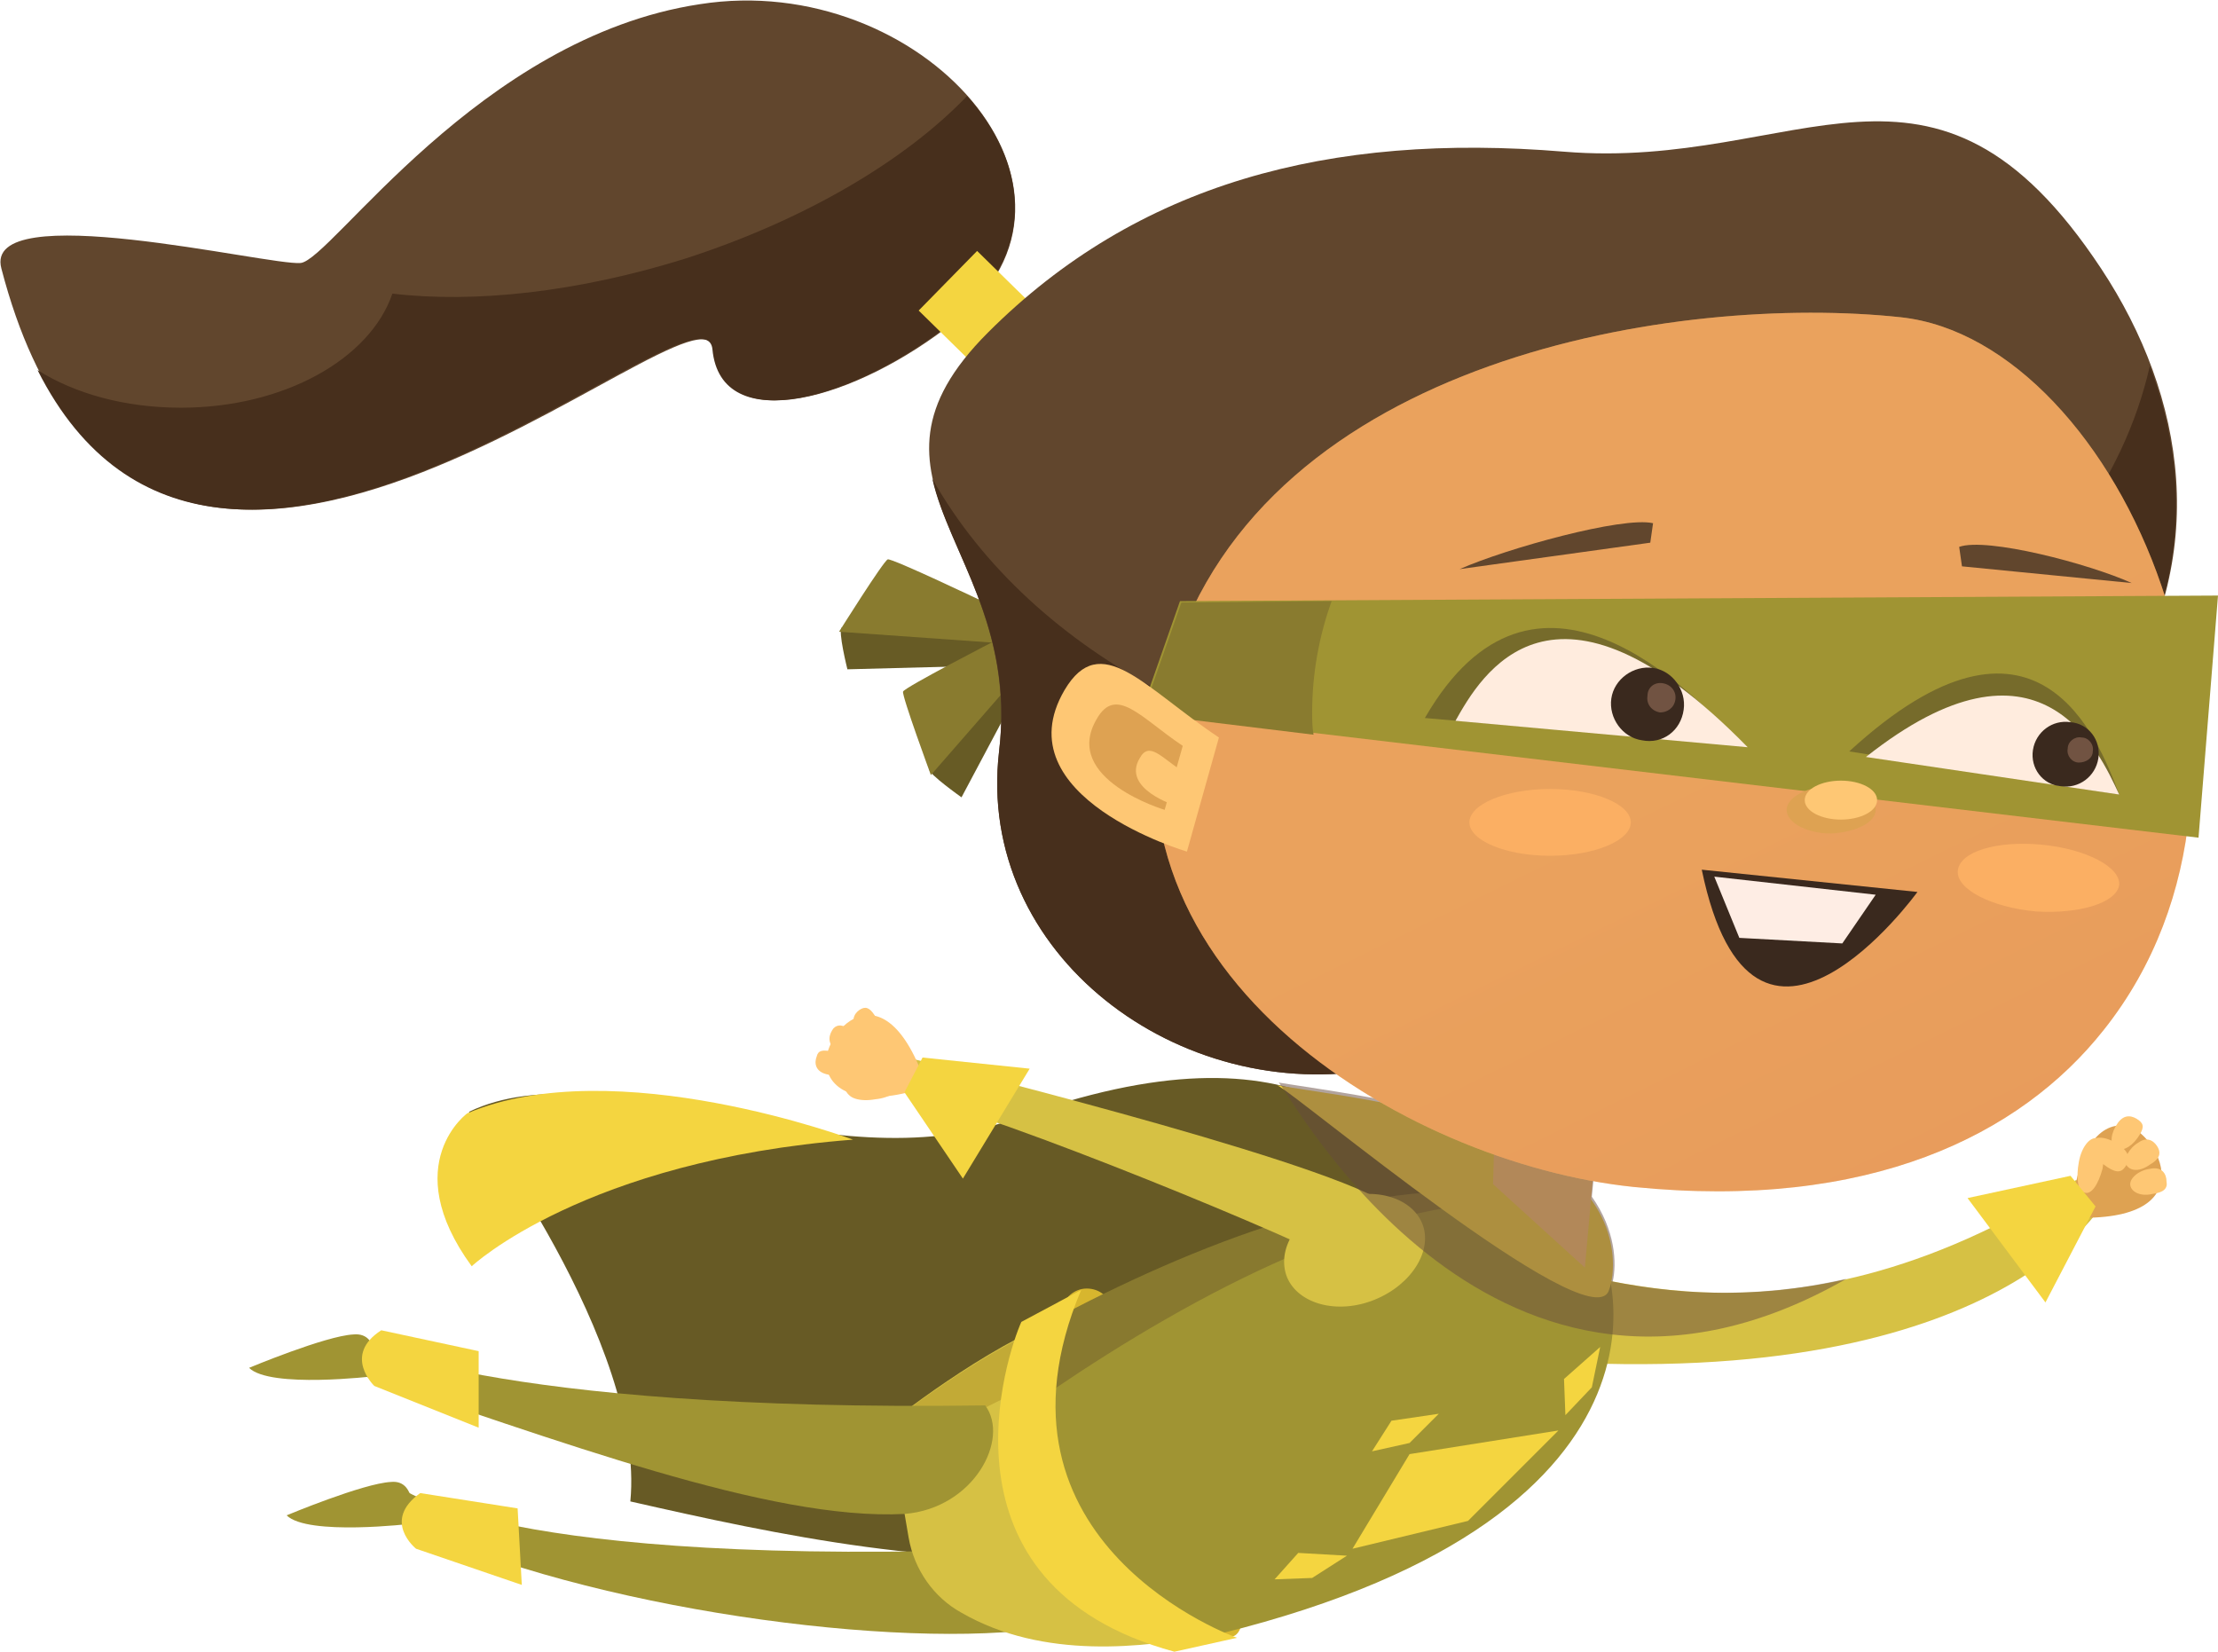 <?xml version="1.0" encoding="utf-8"?>
<!-- Generator: Adobe Illustrator 22.1.0, SVG Export Plug-In . SVG Version: 6.00 Build 0)  -->
<svg version="1.1" id="Layer_1" xmlns="http://www.w3.org/2000/svg" xmlns:xlink="http://www.w3.org/1999/xlink" x="0px" y="0px"
	 width="159.4px" height="118.7px" viewBox="0 0 159.4 118.7" style="enable-background:new 0 0 159.4 118.7;" xml:space="preserve"
	>
<style type="text/css">
	.st0{fill:#61462D;}
	.st1{fill:#472F1C;}
	.st2{fill:#F4D540;}
	.st3{fill:#675A25;}
	.st4{fill:#A09433;}
	.st5{fill:#D6C144;}
	.st6{fill:#C2AA36;}
	.st7{fill:#D7B62E;}
	.st8{fill:#88792F;}
	.st9{fill:#FEC774;}
	.st10{fill:#DEA252;}
	.st11{opacity:0.5;fill:#674A3E;}
	.st12{fill:#675B25;}
	.st13{fill:#897B2F;}
	.st14{filter:url(#Adobe_OpacityMaskFilter);}
	.st15{filter:url(#Adobe_OpacityMaskFilter_1_);}
	.st16{mask:url(#SVGID_1_);fill:url(#SVGID_2_);}
	.st17{opacity:0.3;fill:url(#SVGID_3_);}
	.st18{fill:#766B2B;}
	.st19{fill:#FFECDE;}
	.st20{fill:#3A291E;}
	.st21{fill:#715342;}
	.st22{fill:#FEEDE4;}
	.st23{fill:#FBAF63;}
</style>
<g>
	<path class="st0" d="M68.6,23.1c-7,5.6-16.7,8.4-17.3,2s-41.1,33-51.2-5.8c-1.4-5.2,19.2-0.2,21.5-0.4c2.2-0.2,12.8-16.2,28.7-18.6
		C66.2-2.2,80.4,13.7,68.6,23.1z"/>
	<path class="st1" d="M69.5,6.9c-4.4,4.6-11.6,8.9-20.3,11.7c-7.7,2.4-15.1,3.2-21,2.5c-1.6,4.7-7.8,8.2-15.2,8.2
		c-4,0-7.6-1-10.3-2.7c13.1,26,47.9-7.5,48.5-1.5c0.6,6.4,10.3,3.6,17.3-2C74.6,18.3,73.9,11.8,69.5,6.9z"/>
	<rect x="67.4" y="19.2" transform="matrix(0.7 -0.714 0.714 0.7 5.133 57.001)" class="st2" width="6" height="6.4"/>
	<path class="st3" d="M107.3,89.3C100,81.5,94,72.8,72.9,80.4c-13.6,4.9-29.4-5.2-39.2-0.5c0,0,12.7,16.7,11.6,28
		C66,112.6,96.8,119.1,107.3,89.3z"/>
	<path class="st4" d="M74.3,117.1c-11.4,1.4-33.9-1.9-45.9-8l0.1-2.4c0,0,5.9,5.7,41.7,4.7L74.3,117.1z"/>
	<path class="st5" d="M108.9,90.9c4.3-0.5,18.4,7.8,40.3-6.1l2.2,1.3c0,0-7.2,13.9-40.7,11.7C102.5,97.3,108.9,90.9,108.9,90.9z"/>
	<path class="st5" d="M87,117.5c-4.8,0.9-12,1.8-17.9-1.6c-2-1.1-3.4-3.1-3.8-5.4l-1.4-8.2c0,0,6.8-5.5,12.7-7.7l11.2,22.8"/>
	<path class="st6" d="M73.7,99.8c1.5-0.6,3-1.2,4.5-1.6l-1.7-3.5c-5.8,2.2-12.7,7.7-12.7,7.7l0.5,2.9C67,103.2,70.2,101.3,73.7,99.8
		z"/>
	<path class="st7" d="M89.3,116.1c0-0.9-0.4-1.5-0.9-1.5c-0.5,0-0.9,0.7-0.9,1.5s0.4,1.5,0.9,1.5C88.9,117.7,89.3,117,89.3,116.1z"
		/>
	<path class="st7" d="M79.8,94.1c0-0.9-0.8-1.5-1.7-1.5c-0.9,0-1.7,0.7-1.7,1.5s0.8,1.5,1.7,1.5C79.1,95.7,79.8,95,79.8,94.1z"/>
	<path class="st4" d="M87.7,117.4c-4.7,1-19.1-11.5-11.2-22.9c10.9-5.7,27.5-12.4,37.4-6.5C116.4,89.9,122.5,108.8,87.7,117.4z"/>
	<path class="st8" d="M75.8,99.8c9.6-6.5,23.8-14.4,34.9-13.3c-10-3.1-24.4,2.8-34.2,7.9c-2.1,3.1-2.6,6.2-2.2,9.2
		C74.6,102.4,75.1,101.1,75.8,99.8z"/>
	<path class="st5" d="M102.2,87.9c-0.8-1.9-3.6-2.7-6.3-1.6c-2.7,1.1-4.2,3.5-3.4,5.5c0.8,1.9,3.6,2.7,6.3,1.6
		C101.5,92.3,103,89.8,102.2,87.9z"/>
	<path class="st2" d="M115.6,92.8c0.6-1.4,1-6.6-5.2-9.9c-6.2-3.3-13.1-4-18.6-4.9C93,78.5,114.1,96.2,115.6,92.8z"/>
	<polygon class="st9" points="113.9,91.1 107.3,85.1 107.5,78.1 115,78.9 	"/>
	<path class="st5" d="M96.9,91.1c-2.9-1.8-25.2-11-31.4-12.3l0.1-2.7c0,0,28.6,7,33.9,10.3C104.9,89.7,96.9,91.1,96.9,91.1z"/>
	<polygon class="st2" points="97.2,111.3 101.3,104.5 112,102.8 105.5,109.3 	"/>
	<polygon class="st2" points="98.6,104.3 100,102.1 103.4,101.6 101.3,103.7 	"/>
	<polygon class="st2" points="112.5,101.7 112.4,99.1 115,96.8 114.4,99.7 	"/>
	<polygon class="st2" points="91.6,113.5 93.3,111.6 96.8,111.8 94.3,113.4 	"/>
	<path class="st4" d="M29.6,109.5c0,0-7.5,0.9-9-0.6c0,0,5.5-2.3,7.5-2.4C30.1,106.3,29.6,109.5,29.6,109.5z"/>
	<path class="st4" d="M65,108.8c-9.7,0.5-24.9-5.3-39.7-10.2l0.2-2.3c0,0,9.5,5.2,45.3,4.7C72.6,103.4,70,108.4,65,108.8z"/>
	<path class="st4" d="M26.9,98.9c0,0-7.5,0.9-9-0.6c0,0,5.5-2.3,7.5-2.4C27.5,95.7,26.9,98.9,26.9,98.9z"/>
	<path class="st2" d="M73.4,95c-1,2.2-6.7,18.9,11,23.7l4.5-1c0,0-18.9-6.7-11.2-25L73.4,95z"/>
	<path class="st2" d="M33.9,91c0,0,8.1-7.6,27.4-9.1c0,0-17.1-6.4-27.7-1.9C33.7,79.9,28.5,83.6,33.9,91z"/>
	<path class="st2" d="M26.9,99.6c0,0-2.3-2.2,0.5-4l7,1.5v5.5L26.9,99.6z"/>
	<path class="st2" d="M29.9,111.3c0,0-2.5-2,0.3-4l7,1.1l0.3,5.5L29.9,111.3z"/>
	<path class="st10" d="M148.9,87.5c0.2-4.5,1.8-6.9,3.9-6.6C155,81.3,158.7,87.9,148.9,87.5z"/>
	<path class="st9" d="M151.1,84c0.2-1.1,0.1-2.1-0.4-2.2c-0.5-0.1-1.1,0.6-1.3,1.7c-0.2,1.1-0.1,2.1,0.4,2.2
		C150.3,85.9,150.8,85.1,151.1,84z"/>
	<path class="st9" d="M151.2,83.7c0.8,0.6,1.2,0.6,1.5,0.2c0.3-0.4,0.5-1-0.4-1.6c-0.8-0.6-1.7-0.7-2-0.3
		C149.9,82.3,150.3,83.1,151.2,83.7z"/>
	<path class="st9" d="M153.6,81.8c0.5-0.7,0.5-1,0.1-1.3c-0.4-0.3-1-0.5-1.5,0.2c-0.5,0.7-0.6,1.5-0.2,1.8
		C152.4,82.8,153.1,82.5,153.6,81.8z"/>
	<path class="st9" d="M154.5,83.7c0.7-0.4,0.8-0.8,0.6-1.2c-0.2-0.4-0.7-0.9-1.4-0.4c-0.7,0.4-1.1,1.2-0.9,1.6
		C153.1,84.2,153.8,84.2,154.5,83.7z"/>
	<path class="st9" d="M154.7,85.8c0.8-0.1,1.1-0.4,1-0.9c0-0.5-0.3-1.1-1.2-0.9c-0.8,0.1-1.5,0.7-1.4,1.2
		C153.2,85.7,153.9,86,154.7,85.8z"/>
	<path class="st9" d="M66.6,78.1c-4,1.4-6.8,0.7-7.2-1.4C58.9,74.5,63.5,68.8,66.6,78.1z"/>
	<path class="st9" d="M62.7,77.2c-1.1,0.1-1.9,0.7-1.8,1.2c0,0.5,0.9,0.8,2,0.6c1.1-0.1,1.9-0.7,1.8-1.2
		C64.6,77.4,63.7,77.1,62.7,77.2z"/>
	<path class="st9" d="M62.3,77.3c0.2-1,0.1-1.3-0.3-1.5c-0.5-0.2-1.1-0.1-1.3,0.9c-0.2,1,0,1.9,0.4,2C61.6,78.9,62.1,78.3,62.3,77.3
		z"/>
	<path class="st9" d="M59.9,75.6c-0.8-0.2-1.1-0.1-1.2,0.3c-0.2,0.5-0.1,1.1,0.7,1.3c0.8,0.2,1.5,0.1,1.7-0.4
		C61.1,76.4,60.6,75.8,59.9,75.6z"/>
	<path class="st9" d="M61.2,74.1c-0.6-0.5-1-0.5-1.3-0.2c-0.3,0.4-0.5,1,0.1,1.5c0.6,0.5,1.4,0.7,1.7,0.3
		C62.1,75.3,61.9,74.6,61.2,74.1z"/>
	<path class="st9" d="M63,73.2c-0.4-0.7-0.7-0.9-1.1-0.7c-0.4,0.2-0.8,0.7-0.4,1.4c0.4,0.7,1.1,1.2,1.5,1
		C63.4,74.7,63.4,73.9,63,73.2z"/>
	<polygon class="st2" points="141.4,86.1 147,93.6 150.6,86.7 148.8,84.5 	"/>
	<polygon class="st2" points="69.2,84.7 74,76.8 66.3,76 65,78.5 	"/>
	<path class="st11" d="M132.7,91.9c-7,1.6-12.7,1-16.8,0.2c0.3-1.3,0.2-3.7-1.5-6.1l0.7-7.2l-7.5-0.8l-0.1,3.3
		c-5-2-11.2-2.8-15.6-3.5C92.8,78.7,107.5,106.3,132.7,91.9z"/>
	<path class="st12" d="M73.9,44.7c0,0-7,10.3-7.1,10.6c-0.1,0.3,2.3,2,2.3,2l5.8-10.9L73.9,44.7z"/>
	<path class="st12" d="M73.4,44c0,0-12.6,0.9-12.9,1.1c-0.3,0.2,0.4,3,0.4,3l11.5-0.3L73.4,44z"/>
	<path class="st13" d="M71.6,46c0,0-6.6,3.4-6.7,3.7c-0.1,0.3,2,6,2,6l7.5-8.6L71.6,46z"/>
	<path class="st13" d="M70.8,43.3c0,0-6.7-3.2-7-3.1c-0.3,0.1-3.5,5.2-3.5,5.2l11.3,0.8L70.8,43.3z"/>
	<path class="st0" d="M99.1,76.8c-14.3,2.7-29-8.2-27.3-22.8c1.7-14.6-11.5-19.4-0.8-30.1c10.7-10.7,24.5-14.4,41.4-13
		c16.9,1.4,26.5-9.9,38.6,8.4S158.8,65.6,99.1,76.8z"/>
	<path class="st1" d="M154.5,26.3c-3.8,16.8-22.6,29.5-45.3,29.5C90.3,55.8,74.1,47,67,34.4c1.2,5.3,5.9,10.6,4.8,19.6
		c-1.7,14.6,13,25.5,27.3,22.8C151.7,66.9,161.2,44.1,154.5,26.3z"/>
	<path class="st9" d="M117.4,85.3c-16.5-1.7-40-15.8-33.2-37.7c6.8-22,36.6-26.5,52.4-24.8c15.8,1.7,29.3,32.7,14.6,51.2
		C145.2,81.6,134.3,87,117.4,85.3z"/>
	<defs>
		<filter id="Adobe_OpacityMaskFilter" filterUnits="userSpaceOnUse" x="83" y="22.5" width="74.5" height="63.1">
			<feFlood  style="flood-color:white;flood-opacity:1" result="back"/>
			<feBlend  in="SourceGraphic" in2="back" mode="normal"/>
		</filter>
	</defs>
	<mask maskUnits="userSpaceOnUse" x="83" y="22.5" width="74.5" height="63.1" id="SVGID_1_">
		<g class="st14">
			<defs>
				<filter id="Adobe_OpacityMaskFilter_1_" filterUnits="userSpaceOnUse" x="83" y="22.5" width="74.5" height="63.1">
					<feFlood  style="flood-color:white;flood-opacity:1" result="back"/>
					<feBlend  in="SourceGraphic" in2="back" mode="normal"/>
				</filter>
			</defs>
			<mask maskUnits="userSpaceOnUse" x="83" y="22.5" width="74.5" height="63.1" id="SVGID_1_">
				<g class="st15">
				</g>
			</mask>
			<linearGradient id="SVGID_2_" gradientUnits="userSpaceOnUse" x1="119.737" y1="52.046" x2="136.919" y2="87.096">
				<stop  offset="0" style="stop-color:#000000"/>
				<stop  offset="0.989" style="stop-color:#B3B3B3"/>
			</linearGradient>
			<path class="st16" d="M117.4,85.3c-16.5-1.7-40-15.8-33.2-37.7c6.8-22,36.6-26.5,52.4-24.8c15.8,1.7,29.3,32.7,14.6,51.2
				C145.2,81.6,134.3,87,117.4,85.3z"/>
		</g>
	</mask>
	<linearGradient id="SVGID_3_" gradientUnits="userSpaceOnUse" x1="119.737" y1="52.046" x2="136.919" y2="87.096">
		<stop  offset="0" style="stop-color:#BF4E27"/>
		<stop  offset="0.989" style="stop-color:#B63825"/>
	</linearGradient>
	<path class="st17" d="M117.4,85.3c-16.5-1.7-40-15.8-33.2-37.7c6.8-22,36.6-26.5,52.4-24.8c15.8,1.7,29.3,32.7,14.6,51.2
		C145.2,81.6,134.3,87,117.4,85.3z"/>
	<polygon class="st4" points="159.4,42.8 84.8,43.2 82,51.2 158,60.2 	"/>
	<path class="st13" d="M94.3,51.2c0-2.8,0.5-5.5,1.4-8l-10.8,0.1l-2.8,8l12.3,1.5C94.3,52.2,94.3,51.7,94.3,51.2z"/>
	<path class="st18" d="M152.3,57.1c-1.5-4-5.9-15.5-19.4-3.1L152.3,57.1z"/>
	<path class="st18" d="M125.3,53.6c-3.8-4-15-15.7-22.9-2L125.3,53.6z"/>
	<path class="st9" d="M87.6,53c-5.4-3.6-8.5-7.8-11.1-3.4c-4.5,7.7,8.8,11.6,8.8,11.6L87.6,53z"/>
	<path class="st19" d="M104.6,51.8c1.8-3.2,7-12.4,21,1.9L104.6,51.8z"/>
	<path class="st19" d="M152.3,57.1c-1.5-3.2-5.7-12.6-18.2-2.7L152.3,57.1z"/>
	<path class="st20" d="M150.8,54.5c0.2-1.3-0.7-2.5-2-2.6c-1.3-0.2-2.5,0.7-2.7,2c-0.2,1.3,0.7,2.5,2,2.6
		C149.4,56.7,150.6,55.8,150.8,54.5z"/>
	<path class="st20" d="M121,51c0.2-1.4-0.8-2.8-2.2-3c-1.4-0.2-2.8,0.8-3,2.2c-0.2,1.4,0.8,2.8,2.2,3C119.5,53.5,120.8,52.5,121,51z
		"/>
	<path class="st21" d="M120.4,50.3c0.1-0.6-0.3-1.1-0.9-1.2c-0.6-0.1-1.1,0.3-1.1,0.9c-0.1,0.6,0.3,1.1,0.9,1.2
		C119.8,51.2,120.3,50.9,120.4,50.3z"/>
	<path class="st21" d="M150.4,54c0.1-0.5-0.3-1-0.8-1c-0.5-0.1-1,0.3-1,0.8c-0.1,0.5,0.3,1,0.8,1C149.9,54.8,150.4,54.5,150.4,54z"
		/>
	<path class="st20" d="M122.3,62.5l15.5,1.6C137.8,64.1,126,80.4,122.3,62.5z"/>
	<polygon class="st22" points="132.4,67.8 134.8,64.3 123.2,63 125,67.4 	"/>
	<path class="st10" d="M134.8,58.2c0-0.9-1.4-1.7-3.2-1.7c-1.7,0-3.2,0.8-3.2,1.7c0,0.9,1.4,1.7,3.2,1.7
		C133.4,59.8,134.8,59.1,134.8,58.2z"/>
	<path class="st9" d="M134.9,57.5c0-0.8-1.2-1.4-2.6-1.4c-1.4,0-2.6,0.6-2.6,1.4c0,0.8,1.2,1.4,2.6,1.4
		C133.7,58.9,134.9,58.3,134.9,57.5z"/>
	<path class="st10" d="M85,53.6c-3-2-4.8-4.4-6.2-1.9c-2.5,4.3,4.9,6.5,4.9,6.5L85,53.6z"/>
	<path class="st9" d="M85.1,55.5c-1.6-1-2.5-2.3-3.2-1c-1.3,2.2,2.6,3.4,2.6,3.4L85.1,55.5z"/>
	<path class="st23" d="M117.2,59.1c0-1.3-2.6-2.4-5.8-2.4c-3.2,0-5.8,1.1-5.8,2.4c0,1.3,2.6,2.4,5.8,2.4
		C114.6,61.5,117.2,60.4,117.2,59.1z"/>
	<path class="st23" d="M152.3,63.6c0.1-1.3-2.4-2.6-5.6-2.9c-3.2-0.3-5.9,0.5-6,1.9c-0.1,1.3,2.4,2.6,5.6,2.9
		C149.4,65.7,152.1,64.9,152.3,63.6z"/>
	<path class="st0" d="M104.9,40.9c3.4-1.5,11.7-3.8,13.9-3.3l-0.2,1.4L104.9,40.9z"/>
	<path class="st0" d="M153.2,41.9c-3.1-1.4-10.4-3.3-12.4-2.6l0.2,1.4L153.2,41.9z"/>
</g>
</svg>
